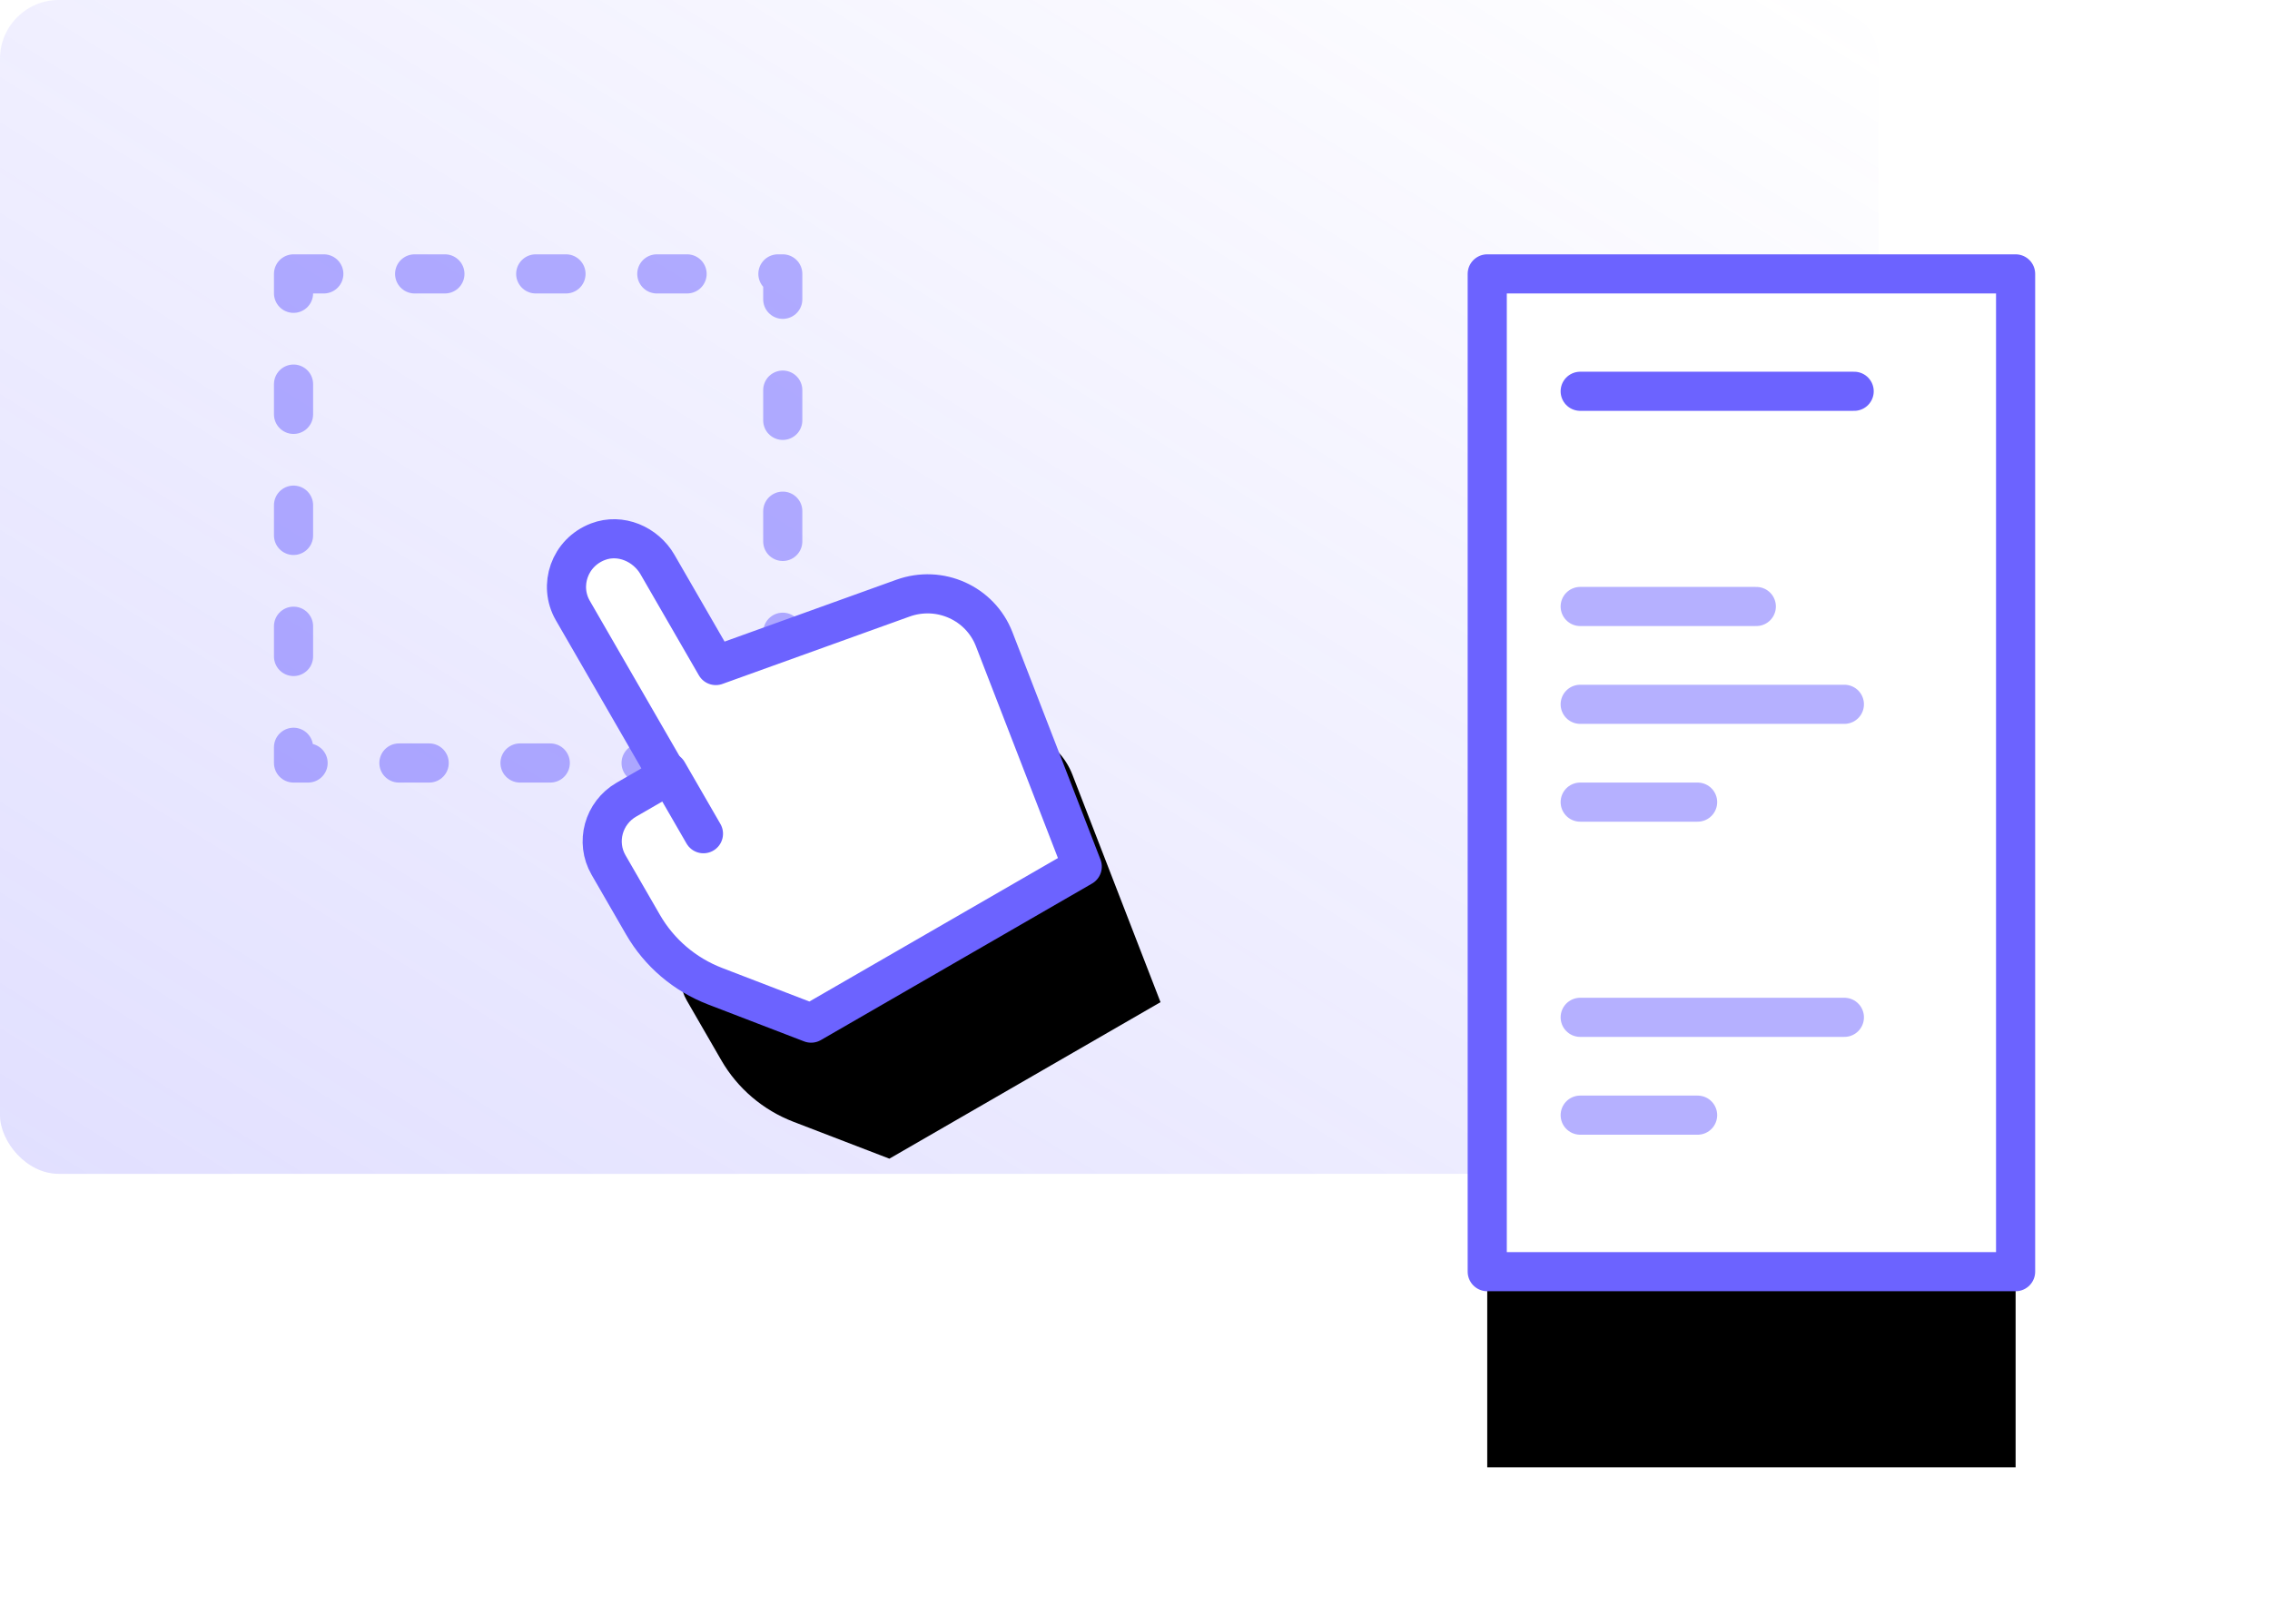 <?xml version="1.0" encoding="UTF-8"?>
<svg width="116px" height="83px" viewBox="0 0 116 83" version="1.1" xmlns="http://www.w3.org/2000/svg" xmlns:xlink="http://www.w3.org/1999/xlink">
    <!-- Generator: Sketch 42 (36781) - http://www.bohemiancoding.com/sketch -->
    <title>Group 16</title>
    <desc>Created with Sketch.</desc>
    <defs>
        <linearGradient x1="0%" y1="100%" x2="100%" y2="0%" id="linearGradient-1">
            <stop stop-color="#6C63FF" stop-opacity="0.202" offset="0%"></stop>
            <stop stop-color="#6C63FF" stop-opacity="0" offset="100%"></stop>
        </linearGradient>
        <rect id="path-2" x="0" y="0" width="27" height="51"></rect>
        <filter x="-50%" y="-50%" width="200%" height="200%" filterUnits="objectBoundingBox" id="filter-3">
            <feMorphology radius="1" operator="dilate" in="SourceAlpha" result="shadowSpreadOuter1"></feMorphology>
            <feOffset dx="0" dy="5" in="shadowSpreadOuter1" result="shadowOffsetOuter1"></feOffset>
            <feGaussianBlur stdDeviation="6" in="shadowOffsetOuter1" result="shadowBlurOuter1"></feGaussianBlur>
            <feComposite in="shadowBlurOuter1" in2="SourceAlpha" operator="out" result="shadowBlurOuter1"></feComposite>
            <feColorMatrix values="0 0 0 0 0.424   0 0 0 0 0.388   0 0 0 0 1  0 0 0 0.2 0" type="matrix" in="shadowBlurOuter1" result="shadowMatrixOuter1"></feColorMatrix>
            <feMorphology radius="1" operator="dilate" in="SourceAlpha" result="shadowSpreadOuter2"></feMorphology>
            <feOffset dx="0" dy="5" in="shadowSpreadOuter2" result="shadowOffsetOuter2"></feOffset>
            <feGaussianBlur stdDeviation="6" in="shadowOffsetOuter2" result="shadowBlurOuter2"></feGaussianBlur>
            <feComposite in="shadowBlurOuter2" in2="SourceAlpha" operator="out" result="shadowBlurOuter2"></feComposite>
            <feColorMatrix values="0 0 0 0 0   0 0 0 0 0   0 0 0 0 0  0 0 0 0.15 0" type="matrix" in="shadowBlurOuter2" result="shadowMatrixOuter2"></feColorMatrix>
            <feMerge>
                <feMergeNode in="shadowMatrixOuter1"></feMergeNode>
                <feMergeNode in="shadowMatrixOuter2"></feMergeNode>
            </feMerge>
        </filter>
        <path d="M19.848,10.323 L9.845,8.524 L9.845,2.566 C9.845,1.352 9.008,0.228 7.797,0.033 C6.255,-0.215 4.923,0.956 4.923,2.435 L4.923,9.009 L4.923,12.176 L2.461,12.176 C1.102,12.176 2.73558953e-13,13.267 2.73558953e-13,14.612 L2.73558953e-13,18.137 C2.73558953e-13,19.796 0.571,21.406 1.618,22.701 L4.923,26.788 L20.922,26.788 L22.837,14.472 C23.141,12.517 21.816,10.677 19.848,10.323 Z" id="path-4"></path>
        <filter x="-50%" y="-50%" width="200%" height="200%" filterUnits="objectBoundingBox" id="filter-5">
            <feMorphology radius="1" operator="dilate" in="SourceAlpha" result="shadowSpreadOuter1"></feMorphology>
            <feOffset dx="0" dy="4" in="shadowSpreadOuter1" result="shadowOffsetOuter1"></feOffset>
            <feGaussianBlur stdDeviation="5" in="shadowOffsetOuter1" result="shadowBlurOuter1"></feGaussianBlur>
            <feComposite in="shadowBlurOuter1" in2="SourceAlpha" operator="out" result="shadowBlurOuter1"></feComposite>
            <feColorMatrix values="0 0 0 0 0.424   0 0 0 0 0.388   0 0 0 0 1  0 0 0 0.2 0" type="matrix" in="shadowBlurOuter1" result="shadowMatrixOuter1"></feColorMatrix>
            <feMorphology radius="1" operator="dilate" in="SourceAlpha" result="shadowSpreadOuter2"></feMorphology>
            <feOffset dx="0" dy="4" in="shadowSpreadOuter2" result="shadowOffsetOuter2"></feOffset>
            <feGaussianBlur stdDeviation="5" in="shadowOffsetOuter2" result="shadowBlurOuter2"></feGaussianBlur>
            <feComposite in="shadowBlurOuter2" in2="SourceAlpha" operator="out" result="shadowBlurOuter2"></feComposite>
            <feColorMatrix values="0 0 0 0 0   0 0 0 0 0   0 0 0 0 0  0 0 0 0.15 0" type="matrix" in="shadowBlurOuter2" result="shadowMatrixOuter2"></feColorMatrix>
            <feMerge>
                <feMergeNode in="shadowMatrixOuter1"></feMergeNode>
                <feMergeNode in="shadowMatrixOuter2"></feMergeNode>
            </feMerge>
        </filter>
    </defs>
    <g id="Landing-page-" stroke="none" stroke-width="1" fill="none" fill-rule="evenodd">
        <g id="csspeeper_landing_v2" transform="translate(-250, -970)">
            <g id="Inspector" transform="translate(0, 770)">
                <g id="Group-11" transform="translate(250, 200)">
                    <g id="Group-16">
                        <rect id="Rectangle" fill="url(#linearGradient-1)" x="0" y="0" width="96" height="60" rx="3"></rect>
                        <rect id="Rectangle-path" stroke="#6C63FF" stroke-width="2" stroke-linecap="round" stroke-linejoin="round" stroke-dasharray="1.547,4.641" opacity="0.5" x="15" y="14" width="25" height="25"></rect>
                        <g id="mini-peeper" transform="translate(76, 14)">
                            <g id="Rectangle-path">
                                <use fill="black" fill-opacity="1" filter="url(#filter-3)" xlink:href="#path-2"></use>
                                <use stroke="#6C63FF" stroke-width="2" stroke-linecap="round" stroke-linejoin="round" fill="#FFFFFF" fill-rule="evenodd" xlink:href="#path-2"></use>
                            </g>
                            <path d="M4.75,17 L13.75,17" id="Line-Copy-5" stroke="#6C63FF" stroke-width="2" stroke-linecap="round" stroke-linejoin="round" opacity="0.5"></path>
                            <path d="M4.75,6 L18.75,6" id="Line-Copy-10" stroke="#6C63FF" stroke-width="2" stroke-linecap="round" stroke-linejoin="round"></path>
                            <path d="M4.75,22 L18.25,22" id="Line-Copy-6" stroke="#6C63FF" stroke-width="2" stroke-linecap="round" stroke-linejoin="round" opacity="0.5"></path>
                            <path d="M4.75,27 L10.75,27" id="Line-Copy-7" stroke="#6C63FF" stroke-width="2" stroke-linecap="round" stroke-linejoin="round" opacity="0.5"></path>
                            <path d="M4.75,38 L18.25,38" id="Line-Copy-9" stroke="#6C63FF" stroke-width="2" stroke-linecap="round" stroke-linejoin="round" opacity="0.5"></path>
                            <path d="M4.75,43 L10.75,43" id="Line-Copy-8" stroke="#6C63FF" stroke-width="2" stroke-linecap="round" stroke-linejoin="round" opacity="0.5"></path>
                        </g>
                        <g id="gestures-24px-outline_active-40" transform="translate(23, 20)">
                            <g id="Group" transform="translate(17.5, 17.5) rotate(-30) translate(-17.5, -17.5) translate(6, 4)">
                                <g id="Shape">
                                    <use fill="black" fill-opacity="1" filter="url(#filter-5)" xlink:href="#path-4"></use>
                                    <use stroke="#6C63FF" stroke-width="2" stroke-linecap="round" stroke-linejoin="round" fill="#FFFFFF" fill-rule="evenodd" xlink:href="#path-4"></use>
                                </g>
                                <path d="M5,12 L5,15.653" id="Shape" stroke="#6C63FF" stroke-width="2" stroke-linecap="round" stroke-linejoin="round"></path>
                            </g>
                        </g>
                    </g>
                </g>
            </g>
        </g>
    </g>
</svg>